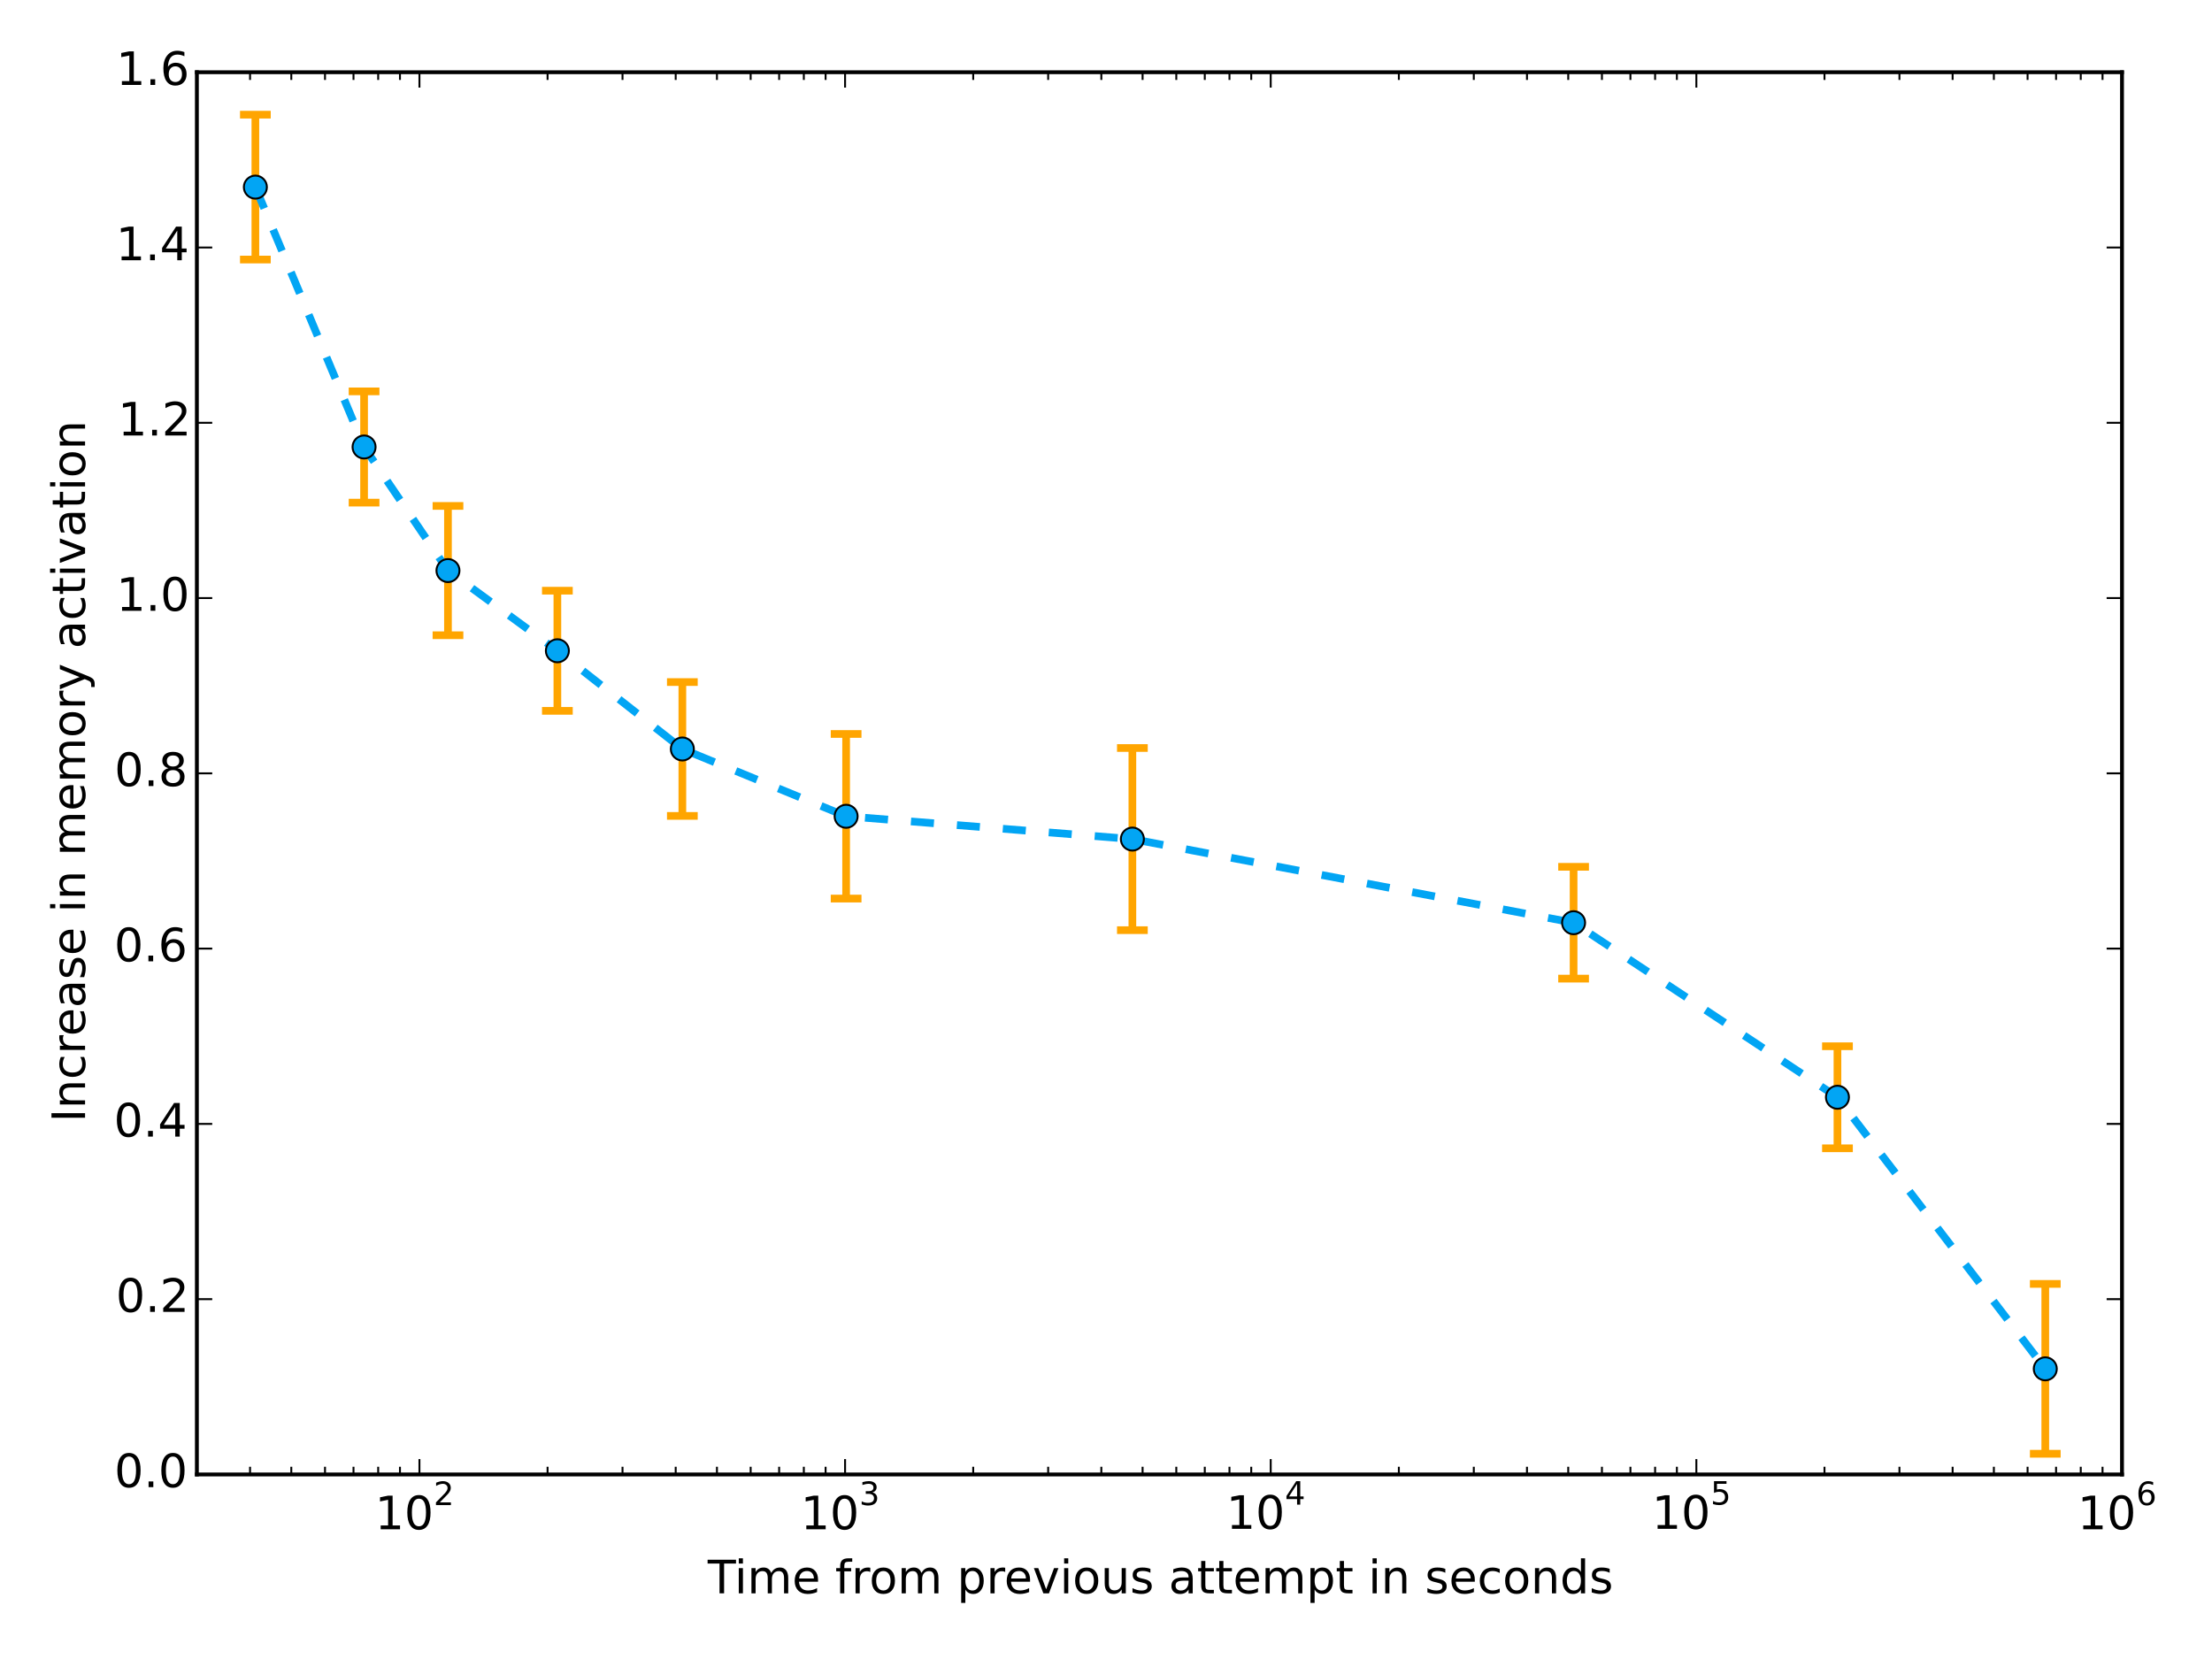 <?xml version="1.0" encoding="utf-8" standalone="no"?>
<!DOCTYPE svg PUBLIC "-//W3C//DTD SVG 1.1//EN"
  "http://www.w3.org/Graphics/SVG/1.1/DTD/svg11.dtd">
<!-- Created with matplotlib (http://matplotlib.org/) -->
<svg height="432pt" version="1.1" viewBox="0 0 576 432" width="576pt" xmlns="http://www.w3.org/2000/svg" xmlns:xlink="http://www.w3.org/1999/xlink">
 <defs>
  <style type="text/css">
*{stroke-linecap:butt;stroke-linejoin:round;}
  </style>
 </defs>
 <g id="figure_1">
  <g id="patch_1">
   <path d="
M0 432
L576 432
L576 0
L0 0
z
" style="fill:#ffffff;"/>
  </g>
  <g id="axes_1">
   <g id="patch_2">
    <path d="
M51.266 383.94
L552.565 383.94
L552.565 18.81
L51.266 18.81
z
" style="fill:#ffffff;"/>
   </g>
   <g id="LineCollection_1">
    <defs>
     <path d="
M66.498 -364.413
L66.498 -402.137" id="C0_0_a06fa53a8c"/>
     <path d="
M94.805 -301.118
L94.805 -330.09" id="C0_1_2086b8ef59"/>
     <path d="
M116.65 -266.584
L116.65 -300.261" id="C0_2_637aea3ed2"/>
     <path d="
M145.141 -246.894
L145.141 -278.182" id="C0_3_0c9e8d686d"/>
     <path d="
M177.684 -219.536
L177.684 -254.395" id="C0_4_a6c2cbab2c"/>
     <path d="
M220.329 -198.013
L220.329 -240.876" id="C0_5_5f3e2c2ea7"/>
     <path d="
M294.869 -189.793
L294.869 -237.221" id="C0_6_08307a03aa"/>
     <path d="
M409.759 -177.169
L409.759 -206.28" id="C0_7_493478915d"/>
     <path d="
M478.47 -132.992
L478.47 -159.563" id="C0_8_782a303b6e"/>
     <path d="
M532.585 -53.444
L532.585 -97.674" id="C0_9_31f1a45f8a"/>
    </defs>
    <g clip-path="url(#pfb2aeffd74)">
     <use style="fill:none;stroke:#ffa500;stroke-width:2.0;" x="0.0" xlink:href="#C0_0_a06fa53a8c" y="432.0"/>
    </g>
    <g clip-path="url(#pfb2aeffd74)">
     <use style="fill:none;stroke:#ffa500;stroke-width:2.0;" x="0.0" xlink:href="#C0_1_2086b8ef59" y="432.0"/>
    </g>
    <g clip-path="url(#pfb2aeffd74)">
     <use style="fill:none;stroke:#ffa500;stroke-width:2.0;" x="0.0" xlink:href="#C0_2_637aea3ed2" y="432.0"/>
    </g>
    <g clip-path="url(#pfb2aeffd74)">
     <use style="fill:none;stroke:#ffa500;stroke-width:2.0;" x="0.0" xlink:href="#C0_3_0c9e8d686d" y="432.0"/>
    </g>
    <g clip-path="url(#pfb2aeffd74)">
     <use style="fill:none;stroke:#ffa500;stroke-width:2.0;" x="0.0" xlink:href="#C0_4_a6c2cbab2c" y="432.0"/>
    </g>
    <g clip-path="url(#pfb2aeffd74)">
     <use style="fill:none;stroke:#ffa500;stroke-width:2.0;" x="0.0" xlink:href="#C0_5_5f3e2c2ea7" y="432.0"/>
    </g>
    <g clip-path="url(#pfb2aeffd74)">
     <use style="fill:none;stroke:#ffa500;stroke-width:2.0;" x="0.0" xlink:href="#C0_6_08307a03aa" y="432.0"/>
    </g>
    <g clip-path="url(#pfb2aeffd74)">
     <use style="fill:none;stroke:#ffa500;stroke-width:2.0;" x="0.0" xlink:href="#C0_7_493478915d" y="432.0"/>
    </g>
    <g clip-path="url(#pfb2aeffd74)">
     <use style="fill:none;stroke:#ffa500;stroke-width:2.0;" x="0.0" xlink:href="#C0_8_782a303b6e" y="432.0"/>
    </g>
    <g clip-path="url(#pfb2aeffd74)">
     <use style="fill:none;stroke:#ffa500;stroke-width:2.0;" x="0.0" xlink:href="#C0_9_31f1a45f8a" y="432.0"/>
    </g>
   </g>
   <g id="line2d_1">
    <defs>
     <path d="
M4 2.44929e-16
L-4 -2.44929e-16" id="m6534984ef4" style="stroke:#ffa500;stroke-width:2;"/>
    </defs>
    <g clip-path="url(#pfb2aeffd74)">
     <use style="fill:#ffa500;stroke:#ffa500;stroke-width:2;" x="66.498" xlink:href="#m6534984ef4" y="67.587"/>
     <use style="fill:#ffa500;stroke:#ffa500;stroke-width:2;" x="94.805" xlink:href="#m6534984ef4" y="130.882"/>
     <use style="fill:#ffa500;stroke:#ffa500;stroke-width:2;" x="116.65" xlink:href="#m6534984ef4" y="165.416"/>
     <use style="fill:#ffa500;stroke:#ffa500;stroke-width:2;" x="145.141" xlink:href="#m6534984ef4" y="185.106"/>
     <use style="fill:#ffa500;stroke:#ffa500;stroke-width:2;" x="177.684" xlink:href="#m6534984ef4" y="212.464"/>
     <use style="fill:#ffa500;stroke:#ffa500;stroke-width:2;" x="220.329" xlink:href="#m6534984ef4" y="233.987"/>
     <use style="fill:#ffa500;stroke:#ffa500;stroke-width:2;" x="294.869" xlink:href="#m6534984ef4" y="242.207"/>
     <use style="fill:#ffa500;stroke:#ffa500;stroke-width:2;" x="409.759" xlink:href="#m6534984ef4" y="254.831"/>
     <use style="fill:#ffa500;stroke:#ffa500;stroke-width:2;" x="478.47" xlink:href="#m6534984ef4" y="299.008"/>
     <use style="fill:#ffa500;stroke:#ffa500;stroke-width:2;" x="532.585" xlink:href="#m6534984ef4" y="378.556"/>
    </g>
   </g>
   <g id="line2d_2">
    <g clip-path="url(#pfb2aeffd74)">
     <use style="fill:#ffa500;stroke:#ffa500;stroke-width:2;" x="66.498" xlink:href="#m6534984ef4" y="29.863"/>
     <use style="fill:#ffa500;stroke:#ffa500;stroke-width:2;" x="94.805" xlink:href="#m6534984ef4" y="101.91"/>
     <use style="fill:#ffa500;stroke:#ffa500;stroke-width:2;" x="116.65" xlink:href="#m6534984ef4" y="131.739"/>
     <use style="fill:#ffa500;stroke:#ffa500;stroke-width:2;" x="145.141" xlink:href="#m6534984ef4" y="153.818"/>
     <use style="fill:#ffa500;stroke:#ffa500;stroke-width:2;" x="177.684" xlink:href="#m6534984ef4" y="177.605"/>
     <use style="fill:#ffa500;stroke:#ffa500;stroke-width:2;" x="220.329" xlink:href="#m6534984ef4" y="191.124"/>
     <use style="fill:#ffa500;stroke:#ffa500;stroke-width:2;" x="294.869" xlink:href="#m6534984ef4" y="194.779"/>
     <use style="fill:#ffa500;stroke:#ffa500;stroke-width:2;" x="409.759" xlink:href="#m6534984ef4" y="225.72"/>
     <use style="fill:#ffa500;stroke:#ffa500;stroke-width:2;" x="478.47" xlink:href="#m6534984ef4" y="272.437"/>
     <use style="fill:#ffa500;stroke:#ffa500;stroke-width:2;" x="532.585" xlink:href="#m6534984ef4" y="334.326"/>
    </g>
   </g>
   <g id="line2d_3">
    <path clip-path="url(#pfb2aeffd74)" d="
M66.498 48.725
L94.805 116.396
L116.65 148.578
L145.141 169.462
L177.684 195.034
L220.329 212.556
L294.869 218.493
L409.759 240.275
L478.47 285.722
L532.585 356.441" style="fill:none;stroke:#02a5f4;stroke-dasharray:6,6;stroke-dashoffset:0.0;stroke-width:2;"/>
    <defs>
     <path d="
M0 3
C0.796 3 1.559 2.684 2.121 2.121
C2.684 1.559 3 0.796 3 0
C3 -0.796 2.684 -1.559 2.121 -2.121
C1.559 -2.684 0.796 -3 0 -3
C-0.796 -3 -1.559 -2.684 -2.121 -2.121
C-2.684 -1.559 -3 -0.796 -3 0
C-3 0.796 -2.684 1.559 -2.121 2.121
C-1.559 2.684 -0.796 3 0 3
z
" id="m003535a6ba" style="stroke:#000000;stroke-width:0.5;"/>
    </defs>
    <g clip-path="url(#pfb2aeffd74)">
     <use style="fill:#02a5f4;stroke:#000000;stroke-width:0.5;" x="66.498" xlink:href="#m003535a6ba" y="48.725"/>
     <use style="fill:#02a5f4;stroke:#000000;stroke-width:0.5;" x="94.805" xlink:href="#m003535a6ba" y="116.396"/>
     <use style="fill:#02a5f4;stroke:#000000;stroke-width:0.5;" x="116.65" xlink:href="#m003535a6ba" y="148.578"/>
     <use style="fill:#02a5f4;stroke:#000000;stroke-width:0.5;" x="145.141" xlink:href="#m003535a6ba" y="169.462"/>
     <use style="fill:#02a5f4;stroke:#000000;stroke-width:0.5;" x="177.684" xlink:href="#m003535a6ba" y="195.034"/>
     <use style="fill:#02a5f4;stroke:#000000;stroke-width:0.5;" x="220.329" xlink:href="#m003535a6ba" y="212.556"/>
     <use style="fill:#02a5f4;stroke:#000000;stroke-width:0.5;" x="294.869" xlink:href="#m003535a6ba" y="218.493"/>
     <use style="fill:#02a5f4;stroke:#000000;stroke-width:0.5;" x="409.759" xlink:href="#m003535a6ba" y="240.275"/>
     <use style="fill:#02a5f4;stroke:#000000;stroke-width:0.5;" x="478.47" xlink:href="#m003535a6ba" y="285.722"/>
     <use style="fill:#02a5f4;stroke:#000000;stroke-width:0.5;" x="532.585" xlink:href="#m003535a6ba" y="356.441"/>
    </g>
   </g>
   <g id="patch_3">
    <path d="
M51.266 18.81
L552.565 18.81" style="fill:none;stroke:#000000;stroke-linecap:square;stroke-linejoin:miter;"/>
   </g>
   <g id="patch_4">
    <path d="
M552.565 383.94
L552.565 18.81" style="fill:none;stroke:#000000;stroke-linecap:square;stroke-linejoin:miter;"/>
   </g>
   <g id="patch_5">
    <path d="
M51.266 383.94
L552.565 383.94" style="fill:none;stroke:#000000;stroke-linecap:square;stroke-linejoin:miter;"/>
   </g>
   <g id="patch_6">
    <path d="
M51.266 383.94
L51.266 18.81" style="fill:none;stroke:#000000;stroke-linecap:square;stroke-linejoin:miter;"/>
   </g>
   <g id="matplotlib.axis_1">
    <g id="xtick_1">
     <g id="line2d_4">
      <defs>
       <path d="
M0 0
L0 -4" id="m93b0483c22" style="stroke:#000000;stroke-width:0.5;"/>
      </defs>
      <g>
       <use style="stroke:#000000;stroke-width:0.5;" x="109.22" xlink:href="#m93b0483c22" y="383.94"/>
      </g>
     </g>
     <g id="line2d_5">
      <defs>
       <path d="
M0 0
L0 4" id="m741efc42ff" style="stroke:#000000;stroke-width:0.5;"/>
      </defs>
      <g>
       <use style="stroke:#000000;stroke-width:0.5;" x="109.22" xlink:href="#m741efc42ff" y="18.81"/>
      </g>
     </g>
     <g id="text_1">
      <!-- $\mathdefault{10^{2}}$ -->
      <defs>
       <path d="
M19.188 8.297
L53.609 8.297
L53.609 0
L7.328 0
L7.328 8.297
Q12.938 14.109 22.625 23.891
Q32.328 33.688 34.812 36.531
Q39.547 41.844 41.422 45.531
Q43.312 49.219 43.312 52.781
Q43.312 58.594 39.234 62.25
Q35.156 65.922 28.609 65.922
Q23.969 65.922 18.812 64.312
Q13.672 62.703 7.812 59.422
L7.812 69.391
Q13.766 71.781 18.938 73
Q24.125 74.219 28.422 74.219
Q39.75 74.219 46.484 68.547
Q53.219 62.891 53.219 53.422
Q53.219 48.922 51.531 44.891
Q49.859 40.875 45.406 35.406
Q44.188 33.984 37.641 27.219
Q31.109 20.453 19.188 8.297" id="BitstreamVeraSans-Roman-32"/>
       <path d="
M31.781 66.406
Q24.172 66.406 20.328 58.906
Q16.5 51.422 16.5 36.375
Q16.5 21.391 20.328 13.891
Q24.172 6.391 31.781 6.391
Q39.453 6.391 43.281 13.891
Q47.125 21.391 47.125 36.375
Q47.125 51.422 43.281 58.906
Q39.453 66.406 31.781 66.406
M31.781 74.219
Q44.047 74.219 50.516 64.516
Q56.984 54.828 56.984 36.375
Q56.984 17.969 50.516 8.266
Q44.047 -1.422 31.781 -1.422
Q19.531 -1.422 13.062 8.266
Q6.594 17.969 6.594 36.375
Q6.594 54.828 13.062 64.516
Q19.531 74.219 31.781 74.219" id="BitstreamVeraSans-Roman-30"/>
       <path d="
M12.406 8.297
L28.516 8.297
L28.516 63.922
L10.984 60.406
L10.984 69.391
L28.422 72.906
L38.281 72.906
L38.281 8.297
L54.391 8.297
L54.391 0
L12.406 0
z
" id="BitstreamVeraSans-Roman-31"/>
      </defs>
      <g transform="translate(97.64 398.284)scale(0.12 -0.12)">
       <use transform="translate(0.0 0.547)" xlink:href="#BitstreamVeraSans-Roman-31"/>
       <use transform="translate(63.623 0.547)" xlink:href="#BitstreamVeraSans-Roman-30"/>
       <use transform="translate(127.246 53.047)scale(0.7)" xlink:href="#BitstreamVeraSans-Roman-32"/>
      </g>
     </g>
    </g>
    <g id="xtick_2">
     <g id="line2d_6">
      <g>
       <use style="stroke:#000000;stroke-width:0.5;" x="220.056" xlink:href="#m93b0483c22" y="383.94"/>
      </g>
     </g>
     <g id="line2d_7">
      <g>
       <use style="stroke:#000000;stroke-width:0.5;" x="220.056" xlink:href="#m741efc42ff" y="18.81"/>
      </g>
     </g>
     <g id="text_2">
      <!-- $\mathdefault{10^{3}}$ -->
      <defs>
       <path d="
M40.578 39.312
Q47.656 37.797 51.625 33
Q55.609 28.219 55.609 21.188
Q55.609 10.406 48.188 4.484
Q40.766 -1.422 27.094 -1.422
Q22.516 -1.422 17.656 -0.516
Q12.797 0.391 7.625 2.203
L7.625 11.719
Q11.719 9.328 16.594 8.109
Q21.484 6.891 26.812 6.891
Q36.078 6.891 40.938 10.547
Q45.797 14.203 45.797 21.188
Q45.797 27.641 41.281 31.266
Q36.766 34.906 28.719 34.906
L20.219 34.906
L20.219 43.016
L29.109 43.016
Q36.375 43.016 40.234 45.922
Q44.094 48.828 44.094 54.297
Q44.094 59.906 40.109 62.906
Q36.141 65.922 28.719 65.922
Q24.656 65.922 20.016 65.031
Q15.375 64.156 9.812 62.312
L9.812 71.094
Q15.438 72.656 20.344 73.438
Q25.25 74.219 29.594 74.219
Q40.828 74.219 47.359 69.109
Q53.906 64.016 53.906 55.328
Q53.906 49.266 50.438 45.094
Q46.969 40.922 40.578 39.312" id="BitstreamVeraSans-Roman-33"/>
      </defs>
      <g transform="translate(208.476 398.284)scale(0.12 -0.12)">
       <use transform="translate(0.0 0.547)" xlink:href="#BitstreamVeraSans-Roman-31"/>
       <use transform="translate(63.623 0.547)" xlink:href="#BitstreamVeraSans-Roman-30"/>
       <use transform="translate(127.246 53.047)scale(0.7)" xlink:href="#BitstreamVeraSans-Roman-33"/>
      </g>
     </g>
    </g>
    <g id="xtick_3">
     <g id="line2d_8">
      <g>
       <use style="stroke:#000000;stroke-width:0.5;" x="330.892" xlink:href="#m93b0483c22" y="383.94"/>
      </g>
     </g>
     <g id="line2d_9">
      <g>
       <use style="stroke:#000000;stroke-width:0.5;" x="330.892" xlink:href="#m741efc42ff" y="18.81"/>
      </g>
     </g>
     <g id="text_3">
      <!-- $\mathdefault{10^{4}}$ -->
      <defs>
       <path d="
M37.797 64.312
L12.891 25.391
L37.797 25.391
z

M35.203 72.906
L47.609 72.906
L47.609 25.391
L58.016 25.391
L58.016 17.188
L47.609 17.188
L47.609 0
L37.797 0
L37.797 17.188
L4.891 17.188
L4.891 26.703
z
" id="BitstreamVeraSans-Roman-34"/>
      </defs>
      <g transform="translate(319.312 398.164)scale(0.12 -0.12)">
       <use transform="translate(0.0 0.466)" xlink:href="#BitstreamVeraSans-Roman-31"/>
       <use transform="translate(63.623 0.466)" xlink:href="#BitstreamVeraSans-Roman-30"/>
       <use transform="translate(127.246 52.966)scale(0.7)" xlink:href="#BitstreamVeraSans-Roman-34"/>
      </g>
     </g>
    </g>
    <g id="xtick_4">
     <g id="line2d_10">
      <g>
       <use style="stroke:#000000;stroke-width:0.5;" x="441.729" xlink:href="#m93b0483c22" y="383.94"/>
      </g>
     </g>
     <g id="line2d_11">
      <g>
       <use style="stroke:#000000;stroke-width:0.5;" x="441.729" xlink:href="#m741efc42ff" y="18.81"/>
      </g>
     </g>
     <g id="text_4">
      <!-- $\mathdefault{10^{5}}$ -->
      <defs>
       <path d="
M10.797 72.906
L49.516 72.906
L49.516 64.594
L19.828 64.594
L19.828 46.734
Q21.969 47.469 24.109 47.828
Q26.266 48.188 28.422 48.188
Q40.625 48.188 47.75 41.5
Q54.891 34.812 54.891 23.391
Q54.891 11.625 47.562 5.094
Q40.234 -1.422 26.906 -1.422
Q22.312 -1.422 17.547 -0.641
Q12.797 0.141 7.719 1.703
L7.719 11.625
Q12.109 9.234 16.797 8.062
Q21.484 6.891 26.703 6.891
Q35.156 6.891 40.078 11.328
Q45.016 15.766 45.016 23.391
Q45.016 31 40.078 35.438
Q35.156 39.891 26.703 39.891
Q22.75 39.891 18.812 39.016
Q14.891 38.141 10.797 36.281
z
" id="BitstreamVeraSans-Roman-35"/>
      </defs>
      <g transform="translate(430.149 398.164)scale(0.12 -0.12)">
       <use transform="translate(0.0 0.466)" xlink:href="#BitstreamVeraSans-Roman-31"/>
       <use transform="translate(63.623 0.466)" xlink:href="#BitstreamVeraSans-Roman-30"/>
       <use transform="translate(127.246 52.966)scale(0.7)" xlink:href="#BitstreamVeraSans-Roman-35"/>
      </g>
     </g>
    </g>
    <g id="xtick_5">
     <g id="line2d_12">
      <g>
       <use style="stroke:#000000;stroke-width:0.5;" x="552.565" xlink:href="#m93b0483c22" y="383.94"/>
      </g>
     </g>
     <g id="line2d_13">
      <g>
       <use style="stroke:#000000;stroke-width:0.5;" x="552.565" xlink:href="#m741efc42ff" y="18.81"/>
      </g>
     </g>
     <g id="text_5">
      <!-- $\mathdefault{10^{6}}$ -->
      <defs>
       <path d="
M33.016 40.375
Q26.375 40.375 22.484 35.828
Q18.609 31.297 18.609 23.391
Q18.609 15.531 22.484 10.953
Q26.375 6.391 33.016 6.391
Q39.656 6.391 43.531 10.953
Q47.406 15.531 47.406 23.391
Q47.406 31.297 43.531 35.828
Q39.656 40.375 33.016 40.375
M52.594 71.297
L52.594 62.312
Q48.875 64.062 45.094 64.984
Q41.312 65.922 37.594 65.922
Q27.828 65.922 22.672 59.328
Q17.531 52.734 16.797 39.406
Q19.672 43.656 24.016 45.922
Q28.375 48.188 33.594 48.188
Q44.578 48.188 50.953 41.516
Q57.328 34.859 57.328 23.391
Q57.328 12.156 50.688 5.359
Q44.047 -1.422 33.016 -1.422
Q20.359 -1.422 13.672 8.266
Q6.984 17.969 6.984 36.375
Q6.984 53.656 15.188 63.938
Q23.391 74.219 37.203 74.219
Q40.922 74.219 44.703 73.484
Q48.484 72.75 52.594 71.297" id="BitstreamVeraSans-Roman-36"/>
      </defs>
      <g transform="translate(540.985 398.284)scale(0.12 -0.12)">
       <use transform="translate(0.0 0.547)" xlink:href="#BitstreamVeraSans-Roman-31"/>
       <use transform="translate(63.623 0.547)" xlink:href="#BitstreamVeraSans-Roman-30"/>
       <use transform="translate(127.246 53.047)scale(0.7)" xlink:href="#BitstreamVeraSans-Roman-36"/>
      </g>
     </g>
    </g>
    <g id="xtick_6">
     <g id="line2d_14">
      <defs>
       <path d="
M0 0
L0 -2" id="m177f7580d0" style="stroke:#000000;stroke-width:0.5;"/>
      </defs>
      <g>
       <use style="stroke:#000000;stroke-width:0.5;" x="51.266" xlink:href="#m177f7580d0" y="383.94"/>
      </g>
     </g>
     <g id="line2d_15">
      <defs>
       <path d="
M0 0
L0 2" id="m5284c7e2a0" style="stroke:#000000;stroke-width:0.5;"/>
      </defs>
      <g>
       <use style="stroke:#000000;stroke-width:0.5;" x="51.266" xlink:href="#m5284c7e2a0" y="18.81"/>
      </g>
     </g>
    </g>
    <g id="xtick_7">
     <g id="line2d_16">
      <g>
       <use style="stroke:#000000;stroke-width:0.5;" x="65.114" xlink:href="#m177f7580d0" y="383.94"/>
      </g>
     </g>
     <g id="line2d_17">
      <g>
       <use style="stroke:#000000;stroke-width:0.5;" x="65.114" xlink:href="#m5284c7e2a0" y="18.81"/>
      </g>
     </g>
    </g>
    <g id="xtick_8">
     <g id="line2d_18">
      <g>
       <use style="stroke:#000000;stroke-width:0.5;" x="75.855" xlink:href="#m177f7580d0" y="383.94"/>
      </g>
     </g>
     <g id="line2d_19">
      <g>
       <use style="stroke:#000000;stroke-width:0.5;" x="75.855" xlink:href="#m5284c7e2a0" y="18.81"/>
      </g>
     </g>
    </g>
    <g id="xtick_9">
     <g id="line2d_20">
      <g>
       <use style="stroke:#000000;stroke-width:0.5;" x="84.631" xlink:href="#m177f7580d0" y="383.94"/>
      </g>
     </g>
     <g id="line2d_21">
      <g>
       <use style="stroke:#000000;stroke-width:0.5;" x="84.631" xlink:href="#m5284c7e2a0" y="18.81"/>
      </g>
     </g>
    </g>
    <g id="xtick_10">
     <g id="line2d_22">
      <g>
       <use style="stroke:#000000;stroke-width:0.5;" x="92.051" xlink:href="#m177f7580d0" y="383.94"/>
      </g>
     </g>
     <g id="line2d_23">
      <g>
       <use style="stroke:#000000;stroke-width:0.5;" x="92.051" xlink:href="#m5284c7e2a0" y="18.81"/>
      </g>
     </g>
    </g>
    <g id="xtick_11">
     <g id="line2d_24">
      <g>
       <use style="stroke:#000000;stroke-width:0.5;" x="98.479" xlink:href="#m177f7580d0" y="383.94"/>
      </g>
     </g>
     <g id="line2d_25">
      <g>
       <use style="stroke:#000000;stroke-width:0.5;" x="98.479" xlink:href="#m5284c7e2a0" y="18.81"/>
      </g>
     </g>
    </g>
    <g id="xtick_12">
     <g id="line2d_26">
      <g>
       <use style="stroke:#000000;stroke-width:0.5;" x="104.149" xlink:href="#m177f7580d0" y="383.94"/>
      </g>
     </g>
     <g id="line2d_27">
      <g>
       <use style="stroke:#000000;stroke-width:0.5;" x="104.149" xlink:href="#m5284c7e2a0" y="18.81"/>
      </g>
     </g>
    </g>
    <g id="xtick_13">
     <g id="line2d_28">
      <g>
       <use style="stroke:#000000;stroke-width:0.5;" x="142.585" xlink:href="#m177f7580d0" y="383.94"/>
      </g>
     </g>
     <g id="line2d_29">
      <g>
       <use style="stroke:#000000;stroke-width:0.5;" x="142.585" xlink:href="#m5284c7e2a0" y="18.81"/>
      </g>
     </g>
    </g>
    <g id="xtick_14">
     <g id="line2d_30">
      <g>
       <use style="stroke:#000000;stroke-width:0.5;" x="162.102" xlink:href="#m177f7580d0" y="383.94"/>
      </g>
     </g>
     <g id="line2d_31">
      <g>
       <use style="stroke:#000000;stroke-width:0.5;" x="162.102" xlink:href="#m5284c7e2a0" y="18.81"/>
      </g>
     </g>
    </g>
    <g id="xtick_15">
     <g id="line2d_32">
      <g>
       <use style="stroke:#000000;stroke-width:0.5;" x="175.95" xlink:href="#m177f7580d0" y="383.94"/>
      </g>
     </g>
     <g id="line2d_33">
      <g>
       <use style="stroke:#000000;stroke-width:0.5;" x="175.95" xlink:href="#m5284c7e2a0" y="18.81"/>
      </g>
     </g>
    </g>
    <g id="xtick_16">
     <g id="line2d_34">
      <g>
       <use style="stroke:#000000;stroke-width:0.5;" x="186.691" xlink:href="#m177f7580d0" y="383.94"/>
      </g>
     </g>
     <g id="line2d_35">
      <g>
       <use style="stroke:#000000;stroke-width:0.5;" x="186.691" xlink:href="#m5284c7e2a0" y="18.81"/>
      </g>
     </g>
    </g>
    <g id="xtick_17">
     <g id="line2d_36">
      <g>
       <use style="stroke:#000000;stroke-width:0.5;" x="195.467" xlink:href="#m177f7580d0" y="383.94"/>
      </g>
     </g>
     <g id="line2d_37">
      <g>
       <use style="stroke:#000000;stroke-width:0.5;" x="195.467" xlink:href="#m5284c7e2a0" y="18.81"/>
      </g>
     </g>
    </g>
    <g id="xtick_18">
     <g id="line2d_38">
      <g>
       <use style="stroke:#000000;stroke-width:0.5;" x="202.888" xlink:href="#m177f7580d0" y="383.94"/>
      </g>
     </g>
     <g id="line2d_39">
      <g>
       <use style="stroke:#000000;stroke-width:0.5;" x="202.888" xlink:href="#m5284c7e2a0" y="18.81"/>
      </g>
     </g>
    </g>
    <g id="xtick_19">
     <g id="line2d_40">
      <g>
       <use style="stroke:#000000;stroke-width:0.5;" x="209.315" xlink:href="#m177f7580d0" y="383.94"/>
      </g>
     </g>
     <g id="line2d_41">
      <g>
       <use style="stroke:#000000;stroke-width:0.5;" x="209.315" xlink:href="#m5284c7e2a0" y="18.81"/>
      </g>
     </g>
    </g>
    <g id="xtick_20">
     <g id="line2d_42">
      <g>
       <use style="stroke:#000000;stroke-width:0.5;" x="214.985" xlink:href="#m177f7580d0" y="383.94"/>
      </g>
     </g>
     <g id="line2d_43">
      <g>
       <use style="stroke:#000000;stroke-width:0.5;" x="214.985" xlink:href="#m5284c7e2a0" y="18.81"/>
      </g>
     </g>
    </g>
    <g id="xtick_21">
     <g id="line2d_44">
      <g>
       <use style="stroke:#000000;stroke-width:0.5;" x="253.421" xlink:href="#m177f7580d0" y="383.94"/>
      </g>
     </g>
     <g id="line2d_45">
      <g>
       <use style="stroke:#000000;stroke-width:0.5;" x="253.421" xlink:href="#m5284c7e2a0" y="18.81"/>
      </g>
     </g>
    </g>
    <g id="xtick_22">
     <g id="line2d_46">
      <g>
       <use style="stroke:#000000;stroke-width:0.5;" x="272.939" xlink:href="#m177f7580d0" y="383.94"/>
      </g>
     </g>
     <g id="line2d_47">
      <g>
       <use style="stroke:#000000;stroke-width:0.5;" x="272.939" xlink:href="#m5284c7e2a0" y="18.81"/>
      </g>
     </g>
    </g>
    <g id="xtick_23">
     <g id="line2d_48">
      <g>
       <use style="stroke:#000000;stroke-width:0.5;" x="286.786" xlink:href="#m177f7580d0" y="383.94"/>
      </g>
     </g>
     <g id="line2d_49">
      <g>
       <use style="stroke:#000000;stroke-width:0.5;" x="286.786" xlink:href="#m5284c7e2a0" y="18.81"/>
      </g>
     </g>
    </g>
    <g id="xtick_24">
     <g id="line2d_50">
      <g>
       <use style="stroke:#000000;stroke-width:0.5;" x="297.527" xlink:href="#m177f7580d0" y="383.94"/>
      </g>
     </g>
     <g id="line2d_51">
      <g>
       <use style="stroke:#000000;stroke-width:0.5;" x="297.527" xlink:href="#m5284c7e2a0" y="18.81"/>
      </g>
     </g>
    </g>
    <g id="xtick_25">
     <g id="line2d_52">
      <g>
       <use style="stroke:#000000;stroke-width:0.5;" x="306.304" xlink:href="#m177f7580d0" y="383.94"/>
      </g>
     </g>
     <g id="line2d_53">
      <g>
       <use style="stroke:#000000;stroke-width:0.5;" x="306.304" xlink:href="#m5284c7e2a0" y="18.81"/>
      </g>
     </g>
    </g>
    <g id="xtick_26">
     <g id="line2d_54">
      <g>
       <use style="stroke:#000000;stroke-width:0.5;" x="313.724" xlink:href="#m177f7580d0" y="383.94"/>
      </g>
     </g>
     <g id="line2d_55">
      <g>
       <use style="stroke:#000000;stroke-width:0.5;" x="313.724" xlink:href="#m5284c7e2a0" y="18.81"/>
      </g>
     </g>
    </g>
    <g id="xtick_27">
     <g id="line2d_56">
      <g>
       <use style="stroke:#000000;stroke-width:0.5;" x="320.151" xlink:href="#m177f7580d0" y="383.94"/>
      </g>
     </g>
     <g id="line2d_57">
      <g>
       <use style="stroke:#000000;stroke-width:0.5;" x="320.151" xlink:href="#m5284c7e2a0" y="18.81"/>
      </g>
     </g>
    </g>
    <g id="xtick_28">
     <g id="line2d_58">
      <g>
       <use style="stroke:#000000;stroke-width:0.5;" x="325.821" xlink:href="#m177f7580d0" y="383.94"/>
      </g>
     </g>
     <g id="line2d_59">
      <g>
       <use style="stroke:#000000;stroke-width:0.5;" x="325.821" xlink:href="#m5284c7e2a0" y="18.81"/>
      </g>
     </g>
    </g>
    <g id="xtick_29">
     <g id="line2d_60">
      <g>
       <use style="stroke:#000000;stroke-width:0.5;" x="364.257" xlink:href="#m177f7580d0" y="383.94"/>
      </g>
     </g>
     <g id="line2d_61">
      <g>
       <use style="stroke:#000000;stroke-width:0.5;" x="364.257" xlink:href="#m5284c7e2a0" y="18.81"/>
      </g>
     </g>
    </g>
    <g id="xtick_30">
     <g id="line2d_62">
      <g>
       <use style="stroke:#000000;stroke-width:0.5;" x="383.775" xlink:href="#m177f7580d0" y="383.94"/>
      </g>
     </g>
     <g id="line2d_63">
      <g>
       <use style="stroke:#000000;stroke-width:0.5;" x="383.775" xlink:href="#m5284c7e2a0" y="18.81"/>
      </g>
     </g>
    </g>
    <g id="xtick_31">
     <g id="line2d_64">
      <g>
       <use style="stroke:#000000;stroke-width:0.5;" x="397.622" xlink:href="#m177f7580d0" y="383.94"/>
      </g>
     </g>
     <g id="line2d_65">
      <g>
       <use style="stroke:#000000;stroke-width:0.5;" x="397.622" xlink:href="#m5284c7e2a0" y="18.81"/>
      </g>
     </g>
    </g>
    <g id="xtick_32">
     <g id="line2d_66">
      <g>
       <use style="stroke:#000000;stroke-width:0.5;" x="408.364" xlink:href="#m177f7580d0" y="383.94"/>
      </g>
     </g>
     <g id="line2d_67">
      <g>
       <use style="stroke:#000000;stroke-width:0.5;" x="408.364" xlink:href="#m5284c7e2a0" y="18.81"/>
      </g>
     </g>
    </g>
    <g id="xtick_33">
     <g id="line2d_68">
      <g>
       <use style="stroke:#000000;stroke-width:0.5;" x="417.14" xlink:href="#m177f7580d0" y="383.94"/>
      </g>
     </g>
     <g id="line2d_69">
      <g>
       <use style="stroke:#000000;stroke-width:0.5;" x="417.14" xlink:href="#m5284c7e2a0" y="18.81"/>
      </g>
     </g>
    </g>
    <g id="xtick_34">
     <g id="line2d_70">
      <g>
       <use style="stroke:#000000;stroke-width:0.5;" x="424.56" xlink:href="#m177f7580d0" y="383.94"/>
      </g>
     </g>
     <g id="line2d_71">
      <g>
       <use style="stroke:#000000;stroke-width:0.5;" x="424.56" xlink:href="#m5284c7e2a0" y="18.81"/>
      </g>
     </g>
    </g>
    <g id="xtick_35">
     <g id="line2d_72">
      <g>
       <use style="stroke:#000000;stroke-width:0.5;" x="430.987" xlink:href="#m177f7580d0" y="383.94"/>
      </g>
     </g>
     <g id="line2d_73">
      <g>
       <use style="stroke:#000000;stroke-width:0.5;" x="430.987" xlink:href="#m5284c7e2a0" y="18.81"/>
      </g>
     </g>
    </g>
    <g id="xtick_36">
     <g id="line2d_74">
      <g>
       <use style="stroke:#000000;stroke-width:0.5;" x="436.657" xlink:href="#m177f7580d0" y="383.94"/>
      </g>
     </g>
     <g id="line2d_75">
      <g>
       <use style="stroke:#000000;stroke-width:0.5;" x="436.657" xlink:href="#m5284c7e2a0" y="18.81"/>
      </g>
     </g>
    </g>
    <g id="xtick_37">
     <g id="line2d_76">
      <g>
       <use style="stroke:#000000;stroke-width:0.5;" x="475.094" xlink:href="#m177f7580d0" y="383.94"/>
      </g>
     </g>
     <g id="line2d_77">
      <g>
       <use style="stroke:#000000;stroke-width:0.5;" x="475.094" xlink:href="#m5284c7e2a0" y="18.81"/>
      </g>
     </g>
    </g>
    <g id="xtick_38">
     <g id="line2d_78">
      <g>
       <use style="stroke:#000000;stroke-width:0.5;" x="494.611" xlink:href="#m177f7580d0" y="383.94"/>
      </g>
     </g>
     <g id="line2d_79">
      <g>
       <use style="stroke:#000000;stroke-width:0.5;" x="494.611" xlink:href="#m5284c7e2a0" y="18.81"/>
      </g>
     </g>
    </g>
    <g id="xtick_39">
     <g id="line2d_80">
      <g>
       <use style="stroke:#000000;stroke-width:0.5;" x="508.459" xlink:href="#m177f7580d0" y="383.94"/>
      </g>
     </g>
     <g id="line2d_81">
      <g>
       <use style="stroke:#000000;stroke-width:0.5;" x="508.459" xlink:href="#m5284c7e2a0" y="18.81"/>
      </g>
     </g>
    </g>
    <g id="xtick_40">
     <g id="line2d_82">
      <g>
       <use style="stroke:#000000;stroke-width:0.5;" x="519.2" xlink:href="#m177f7580d0" y="383.94"/>
      </g>
     </g>
     <g id="line2d_83">
      <g>
       <use style="stroke:#000000;stroke-width:0.5;" x="519.2" xlink:href="#m5284c7e2a0" y="18.81"/>
      </g>
     </g>
    </g>
    <g id="xtick_41">
     <g id="line2d_84">
      <g>
       <use style="stroke:#000000;stroke-width:0.5;" x="527.976" xlink:href="#m177f7580d0" y="383.94"/>
      </g>
     </g>
     <g id="line2d_85">
      <g>
       <use style="stroke:#000000;stroke-width:0.5;" x="527.976" xlink:href="#m5284c7e2a0" y="18.81"/>
      </g>
     </g>
    </g>
    <g id="xtick_42">
     <g id="line2d_86">
      <g>
       <use style="stroke:#000000;stroke-width:0.5;" x="535.396" xlink:href="#m177f7580d0" y="383.94"/>
      </g>
     </g>
     <g id="line2d_87">
      <g>
       <use style="stroke:#000000;stroke-width:0.5;" x="535.396" xlink:href="#m5284c7e2a0" y="18.81"/>
      </g>
     </g>
    </g>
    <g id="xtick_43">
     <g id="line2d_88">
      <g>
       <use style="stroke:#000000;stroke-width:0.5;" x="541.824" xlink:href="#m177f7580d0" y="383.94"/>
      </g>
     </g>
     <g id="line2d_89">
      <g>
       <use style="stroke:#000000;stroke-width:0.5;" x="541.824" xlink:href="#m5284c7e2a0" y="18.81"/>
      </g>
     </g>
    </g>
    <g id="xtick_44">
     <g id="line2d_90">
      <g>
       <use style="stroke:#000000;stroke-width:0.5;" x="547.493" xlink:href="#m177f7580d0" y="383.94"/>
      </g>
     </g>
     <g id="line2d_91">
      <g>
       <use style="stroke:#000000;stroke-width:0.5;" x="547.493" xlink:href="#m5284c7e2a0" y="18.81"/>
      </g>
     </g>
    </g>
    <g id="text_6">
     <!-- Time from previous attempt in seconds -->
     <defs>
      <path id="BitstreamVeraSans-Roman-20"/>
      <path d="
M8.5 21.578
L8.5 54.688
L17.484 54.688
L17.484 21.922
Q17.484 14.156 20.5 10.266
Q23.531 6.391 29.594 6.391
Q36.859 6.391 41.078 11.031
Q45.312 15.672 45.312 23.688
L45.312 54.688
L54.297 54.688
L54.297 0
L45.312 0
L45.312 8.406
Q42.047 3.422 37.719 1
Q33.406 -1.422 27.688 -1.422
Q18.266 -1.422 13.375 4.438
Q8.5 10.297 8.5 21.578" id="BitstreamVeraSans-Roman-75"/>
      <path d="
M54.891 33.016
L54.891 0
L45.906 0
L45.906 32.719
Q45.906 40.484 42.875 44.328
Q39.844 48.188 33.797 48.188
Q26.516 48.188 22.312 43.547
Q18.109 38.922 18.109 30.906
L18.109 0
L9.078 0
L9.078 54.688
L18.109 54.688
L18.109 46.188
Q21.344 51.125 25.703 53.562
Q30.078 56 35.797 56
Q45.219 56 50.047 50.172
Q54.891 44.344 54.891 33.016" id="BitstreamVeraSans-Roman-6e"/>
      <path d="
M52 44.188
Q55.375 50.25 60.062 53.125
Q64.75 56 71.094 56
Q79.641 56 84.281 50.016
Q88.922 44.047 88.922 33.016
L88.922 0
L79.891 0
L79.891 32.719
Q79.891 40.578 77.094 44.375
Q74.312 48.188 68.609 48.188
Q61.625 48.188 57.562 43.547
Q53.516 38.922 53.516 30.906
L53.516 0
L44.484 0
L44.484 32.719
Q44.484 40.625 41.703 44.406
Q38.922 48.188 33.109 48.188
Q26.219 48.188 22.156 43.531
Q18.109 38.875 18.109 30.906
L18.109 0
L9.078 0
L9.078 54.688
L18.109 54.688
L18.109 46.188
Q21.188 51.219 25.484 53.609
Q29.781 56 35.688 56
Q41.656 56 45.828 52.969
Q50 49.953 52 44.188" id="BitstreamVeraSans-Roman-6d"/>
      <path d="
M30.609 48.391
Q23.391 48.391 19.188 42.75
Q14.984 37.109 14.984 27.297
Q14.984 17.484 19.156 11.844
Q23.344 6.203 30.609 6.203
Q37.797 6.203 41.984 11.859
Q46.188 17.531 46.188 27.297
Q46.188 37.016 41.984 42.703
Q37.797 48.391 30.609 48.391
M30.609 56
Q42.328 56 49.016 48.375
Q55.719 40.766 55.719 27.297
Q55.719 13.875 49.016 6.219
Q42.328 -1.422 30.609 -1.422
Q18.844 -1.422 12.172 6.219
Q5.516 13.875 5.516 27.297
Q5.516 40.766 12.172 48.375
Q18.844 56 30.609 56" id="BitstreamVeraSans-Roman-6f"/>
      <path d="
M18.312 70.219
L18.312 54.688
L36.812 54.688
L36.812 47.703
L18.312 47.703
L18.312 18.016
Q18.312 11.328 20.141 9.422
Q21.969 7.516 27.594 7.516
L36.812 7.516
L36.812 0
L27.594 0
Q17.188 0 13.234 3.875
Q9.281 7.766 9.281 18.016
L9.281 47.703
L2.688 47.703
L2.688 54.688
L9.281 54.688
L9.281 70.219
z
" id="BitstreamVeraSans-Roman-74"/>
      <path d="
M2.984 54.688
L12.5 54.688
L29.594 8.797
L46.688 54.688
L56.203 54.688
L35.688 0
L23.484 0
z
" id="BitstreamVeraSans-Roman-76"/>
      <path d="
M9.422 54.688
L18.406 54.688
L18.406 0
L9.422 0
z

M9.422 75.984
L18.406 75.984
L18.406 64.594
L9.422 64.594
z
" id="BitstreamVeraSans-Roman-69"/>
      <path d="
M48.781 52.594
L48.781 44.188
Q44.969 46.297 41.141 47.344
Q37.312 48.391 33.406 48.391
Q24.656 48.391 19.812 42.844
Q14.984 37.312 14.984 27.297
Q14.984 17.281 19.812 11.734
Q24.656 6.203 33.406 6.203
Q37.312 6.203 41.141 7.25
Q44.969 8.297 48.781 10.406
L48.781 2.094
Q45.016 0.344 40.984 -0.531
Q36.969 -1.422 32.422 -1.422
Q20.062 -1.422 12.781 6.344
Q5.516 14.109 5.516 27.297
Q5.516 40.672 12.859 48.328
Q20.219 56 33.016 56
Q37.156 56 41.109 55.141
Q45.062 54.297 48.781 52.594" id="BitstreamVeraSans-Roman-63"/>
      <path d="
M45.406 46.391
L45.406 75.984
L54.391 75.984
L54.391 0
L45.406 0
L45.406 8.203
Q42.578 3.328 38.25 0.953
Q33.938 -1.422 27.875 -1.422
Q17.969 -1.422 11.734 6.484
Q5.516 14.406 5.516 27.297
Q5.516 40.188 11.734 48.094
Q17.969 56 27.875 56
Q33.938 56 38.25 53.625
Q42.578 51.266 45.406 46.391
M14.797 27.297
Q14.797 17.391 18.875 11.75
Q22.953 6.109 30.078 6.109
Q37.203 6.109 41.297 11.75
Q45.406 17.391 45.406 27.297
Q45.406 37.203 41.297 42.844
Q37.203 48.484 30.078 48.484
Q22.953 48.484 18.875 42.844
Q14.797 37.203 14.797 27.297" id="BitstreamVeraSans-Roman-64"/>
      <path d="
M56.203 29.594
L56.203 25.203
L14.891 25.203
Q15.484 15.922 20.484 11.062
Q25.484 6.203 34.422 6.203
Q39.594 6.203 44.453 7.469
Q49.312 8.734 54.109 11.281
L54.109 2.781
Q49.266 0.734 44.188 -0.344
Q39.109 -1.422 33.891 -1.422
Q20.797 -1.422 13.156 6.188
Q5.516 13.812 5.516 26.812
Q5.516 40.234 12.766 48.109
Q20.016 56 32.328 56
Q43.359 56 49.781 48.891
Q56.203 41.797 56.203 29.594
M47.219 32.234
Q47.125 39.594 43.094 43.984
Q39.062 48.391 32.422 48.391
Q24.906 48.391 20.391 44.141
Q15.875 39.891 15.188 32.172
z
" id="BitstreamVeraSans-Roman-65"/>
      <path d="
M-0.297 72.906
L61.375 72.906
L61.375 64.594
L35.5 64.594
L35.5 0
L25.594 0
L25.594 64.594
L-0.297 64.594
z
" id="BitstreamVeraSans-Roman-54"/>
      <path d="
M34.281 27.484
Q23.391 27.484 19.188 25
Q14.984 22.516 14.984 16.5
Q14.984 11.719 18.141 8.906
Q21.297 6.109 26.703 6.109
Q34.188 6.109 38.703 11.406
Q43.219 16.703 43.219 25.484
L43.219 27.484
z

M52.203 31.203
L52.203 0
L43.219 0
L43.219 8.297
Q40.141 3.328 35.547 0.953
Q30.953 -1.422 24.312 -1.422
Q15.922 -1.422 10.953 3.297
Q6 8.016 6 15.922
Q6 25.141 12.172 29.828
Q18.359 34.516 30.609 34.516
L43.219 34.516
L43.219 35.406
Q43.219 41.609 39.141 45
Q35.062 48.391 27.688 48.391
Q23 48.391 18.547 47.266
Q14.109 46.141 10.016 43.891
L10.016 52.203
Q14.938 54.109 19.578 55.047
Q24.219 56 28.609 56
Q40.484 56 46.344 49.844
Q52.203 43.703 52.203 31.203" id="BitstreamVeraSans-Roman-61"/>
      <path d="
M37.109 75.984
L37.109 68.5
L28.516 68.5
Q23.688 68.5 21.797 66.547
Q19.922 64.594 19.922 59.516
L19.922 54.688
L34.719 54.688
L34.719 47.703
L19.922 47.703
L19.922 0
L10.891 0
L10.891 47.703
L2.297 47.703
L2.297 54.688
L10.891 54.688
L10.891 58.5
Q10.891 67.625 15.141 71.797
Q19.391 75.984 28.609 75.984
z
" id="BitstreamVeraSans-Roman-66"/>
      <path d="
M41.109 46.297
Q39.594 47.172 37.812 47.578
Q36.031 48 33.891 48
Q26.266 48 22.188 43.047
Q18.109 38.094 18.109 28.812
L18.109 0
L9.078 0
L9.078 54.688
L18.109 54.688
L18.109 46.188
Q20.953 51.172 25.484 53.578
Q30.031 56 36.531 56
Q37.453 56 38.578 55.875
Q39.703 55.766 41.062 55.516
z
" id="BitstreamVeraSans-Roman-72"/>
      <path d="
M44.281 53.078
L44.281 44.578
Q40.484 46.531 36.375 47.5
Q32.281 48.484 27.875 48.484
Q21.188 48.484 17.844 46.438
Q14.5 44.391 14.5 40.281
Q14.5 37.156 16.891 35.375
Q19.281 33.594 26.516 31.984
L29.594 31.297
Q39.156 29.25 43.188 25.516
Q47.219 21.781 47.219 15.094
Q47.219 7.469 41.188 3.016
Q35.156 -1.422 24.609 -1.422
Q20.219 -1.422 15.453 -0.562
Q10.688 0.297 5.422 2
L5.422 11.281
Q10.406 8.688 15.234 7.391
Q20.062 6.109 24.812 6.109
Q31.156 6.109 34.562 8.281
Q37.984 10.453 37.984 14.406
Q37.984 18.062 35.516 20.016
Q33.062 21.969 24.703 23.781
L21.578 24.516
Q13.234 26.266 9.516 29.906
Q5.812 33.547 5.812 39.891
Q5.812 47.609 11.281 51.797
Q16.75 56 26.812 56
Q31.781 56 36.172 55.266
Q40.578 54.547 44.281 53.078" id="BitstreamVeraSans-Roman-73"/>
      <path d="
M18.109 8.203
L18.109 -20.797
L9.078 -20.797
L9.078 54.688
L18.109 54.688
L18.109 46.391
Q20.953 51.266 25.266 53.625
Q29.594 56 35.594 56
Q45.562 56 51.781 48.094
Q58.016 40.188 58.016 27.297
Q58.016 14.406 51.781 6.484
Q45.562 -1.422 35.594 -1.422
Q29.594 -1.422 25.266 0.953
Q20.953 3.328 18.109 8.203
M48.688 27.297
Q48.688 37.203 44.609 42.844
Q40.531 48.484 33.406 48.484
Q26.266 48.484 22.188 42.844
Q18.109 37.203 18.109 27.297
Q18.109 17.391 22.188 11.75
Q26.266 6.109 33.406 6.109
Q40.531 6.109 44.609 11.75
Q48.688 17.391 48.688 27.297" id="BitstreamVeraSans-Roman-70"/>
     </defs>
     <g transform="translate(184.293 414.898)scale(0.12 -0.12)">
      <use xlink:href="#BitstreamVeraSans-Roman-54"/>
      <use x="57.959" xlink:href="#BitstreamVeraSans-Roman-69"/>
      <use x="85.742" xlink:href="#BitstreamVeraSans-Roman-6d"/>
      <use x="183.154" xlink:href="#BitstreamVeraSans-Roman-65"/>
      <use x="244.678" xlink:href="#BitstreamVeraSans-Roman-20"/>
      <use x="276.465" xlink:href="#BitstreamVeraSans-Roman-66"/>
      <use x="311.67" xlink:href="#BitstreamVeraSans-Roman-72"/>
      <use x="350.533" xlink:href="#BitstreamVeraSans-Roman-6f"/>
      <use x="411.715" xlink:href="#BitstreamVeraSans-Roman-6d"/>
      <use x="509.127" xlink:href="#BitstreamVeraSans-Roman-20"/>
      <use x="540.914" xlink:href="#BitstreamVeraSans-Roman-70"/>
      <use x="604.391" xlink:href="#BitstreamVeraSans-Roman-72"/>
      <use x="643.254" xlink:href="#BitstreamVeraSans-Roman-65"/>
      <use x="704.777" xlink:href="#BitstreamVeraSans-Roman-76"/>
      <use x="763.957" xlink:href="#BitstreamVeraSans-Roman-69"/>
      <use x="791.74" xlink:href="#BitstreamVeraSans-Roman-6f"/>
      <use x="852.922" xlink:href="#BitstreamVeraSans-Roman-75"/>
      <use x="916.301" xlink:href="#BitstreamVeraSans-Roman-73"/>
      <use x="968.4" xlink:href="#BitstreamVeraSans-Roman-20"/>
      <use x="1000.188" xlink:href="#BitstreamVeraSans-Roman-61"/>
      <use x="1061.467" xlink:href="#BitstreamVeraSans-Roman-74"/>
      <use x="1100.676" xlink:href="#BitstreamVeraSans-Roman-74"/>
      <use x="1139.885" xlink:href="#BitstreamVeraSans-Roman-65"/>
      <use x="1201.408" xlink:href="#BitstreamVeraSans-Roman-6d"/>
      <use x="1298.82" xlink:href="#BitstreamVeraSans-Roman-70"/>
      <use x="1362.297" xlink:href="#BitstreamVeraSans-Roman-74"/>
      <use x="1401.506" xlink:href="#BitstreamVeraSans-Roman-20"/>
      <use x="1433.293" xlink:href="#BitstreamVeraSans-Roman-69"/>
      <use x="1461.076" xlink:href="#BitstreamVeraSans-Roman-6e"/>
      <use x="1524.455" xlink:href="#BitstreamVeraSans-Roman-20"/>
      <use x="1556.242" xlink:href="#BitstreamVeraSans-Roman-73"/>
      <use x="1608.342" xlink:href="#BitstreamVeraSans-Roman-65"/>
      <use x="1669.865" xlink:href="#BitstreamVeraSans-Roman-63"/>
      <use x="1724.846" xlink:href="#BitstreamVeraSans-Roman-6f"/>
      <use x="1786.027" xlink:href="#BitstreamVeraSans-Roman-6e"/>
      <use x="1849.406" xlink:href="#BitstreamVeraSans-Roman-64"/>
      <use x="1912.883" xlink:href="#BitstreamVeraSans-Roman-73"/>
     </g>
    </g>
   </g>
   <g id="matplotlib.axis_2">
    <g id="ytick_1">
     <g id="line2d_92">
      <defs>
       <path d="
M0 0
L4 0" id="m728421d6d4" style="stroke:#000000;stroke-width:0.5;"/>
      </defs>
      <g>
       <use style="stroke:#000000;stroke-width:0.5;" x="51.266" xlink:href="#m728421d6d4" y="383.94"/>
      </g>
     </g>
     <g id="line2d_93">
      <defs>
       <path d="
M0 0
L-4 0" id="mcb0005524f" style="stroke:#000000;stroke-width:0.5;"/>
      </defs>
      <g>
       <use style="stroke:#000000;stroke-width:0.5;" x="552.565" xlink:href="#mcb0005524f" y="383.94"/>
      </g>
     </g>
     <g id="text_7">
      <!-- 0.0 -->
      <defs>
       <path d="
M10.688 12.406
L21 12.406
L21 0
L10.688 0
z
" id="BitstreamVeraSans-Roman-2e"/>
      </defs>
      <g transform="translate(29.771 387.251)scale(0.12 -0.12)">
       <use xlink:href="#BitstreamVeraSans-Roman-30"/>
       <use x="63.623" xlink:href="#BitstreamVeraSans-Roman-2e"/>
       <use x="95.41" xlink:href="#BitstreamVeraSans-Roman-30"/>
      </g>
     </g>
    </g>
    <g id="ytick_2">
     <g id="line2d_94">
      <g>
       <use style="stroke:#000000;stroke-width:0.5;" x="51.266" xlink:href="#m728421d6d4" y="338.299"/>
      </g>
     </g>
     <g id="line2d_95">
      <g>
       <use style="stroke:#000000;stroke-width:0.5;" x="552.565" xlink:href="#mcb0005524f" y="338.299"/>
      </g>
     </g>
     <g id="text_8">
      <!-- 0.2 -->
      <g transform="translate(30.176 341.61)scale(0.12 -0.12)">
       <use xlink:href="#BitstreamVeraSans-Roman-30"/>
       <use x="63.623" xlink:href="#BitstreamVeraSans-Roman-2e"/>
       <use x="95.41" xlink:href="#BitstreamVeraSans-Roman-32"/>
      </g>
     </g>
    </g>
    <g id="ytick_3">
     <g id="line2d_96">
      <g>
       <use style="stroke:#000000;stroke-width:0.5;" x="51.266" xlink:href="#m728421d6d4" y="292.658"/>
      </g>
     </g>
     <g id="line2d_97">
      <g>
       <use style="stroke:#000000;stroke-width:0.5;" x="552.565" xlink:href="#mcb0005524f" y="292.658"/>
      </g>
     </g>
     <g id="text_9">
      <!-- 0.4 -->
      <g transform="translate(29.647 295.969)scale(0.12 -0.12)">
       <use xlink:href="#BitstreamVeraSans-Roman-30"/>
       <use x="63.623" xlink:href="#BitstreamVeraSans-Roman-2e"/>
       <use x="95.41" xlink:href="#BitstreamVeraSans-Roman-34"/>
      </g>
     </g>
    </g>
    <g id="ytick_4">
     <g id="line2d_98">
      <g>
       <use style="stroke:#000000;stroke-width:0.5;" x="51.266" xlink:href="#m728421d6d4" y="247.016"/>
      </g>
     </g>
     <g id="line2d_99">
      <g>
       <use style="stroke:#000000;stroke-width:0.5;" x="552.565" xlink:href="#mcb0005524f" y="247.016"/>
      </g>
     </g>
     <g id="text_10">
      <!-- 0.6 -->
      <g transform="translate(29.729 250.327)scale(0.12 -0.12)">
       <use xlink:href="#BitstreamVeraSans-Roman-30"/>
       <use x="63.623" xlink:href="#BitstreamVeraSans-Roman-2e"/>
       <use x="95.41" xlink:href="#BitstreamVeraSans-Roman-36"/>
      </g>
     </g>
    </g>
    <g id="ytick_5">
     <g id="line2d_100">
      <g>
       <use style="stroke:#000000;stroke-width:0.5;" x="51.266" xlink:href="#m728421d6d4" y="201.375"/>
      </g>
     </g>
     <g id="line2d_101">
      <g>
       <use style="stroke:#000000;stroke-width:0.5;" x="552.565" xlink:href="#mcb0005524f" y="201.375"/>
      </g>
     </g>
     <g id="text_11">
      <!-- 0.8 -->
      <defs>
       <path d="
M31.781 34.625
Q24.75 34.625 20.719 30.859
Q16.703 27.094 16.703 20.516
Q16.703 13.922 20.719 10.156
Q24.75 6.391 31.781 6.391
Q38.812 6.391 42.859 10.172
Q46.922 13.969 46.922 20.516
Q46.922 27.094 42.891 30.859
Q38.875 34.625 31.781 34.625
M21.922 38.812
Q15.578 40.375 12.031 44.719
Q8.5 49.078 8.5 55.328
Q8.5 64.062 14.719 69.141
Q20.953 74.219 31.781 74.219
Q42.672 74.219 48.875 69.141
Q55.078 64.062 55.078 55.328
Q55.078 49.078 51.531 44.719
Q48 40.375 41.703 38.812
Q48.828 37.156 52.797 32.312
Q56.781 27.484 56.781 20.516
Q56.781 9.906 50.312 4.234
Q43.844 -1.422 31.781 -1.422
Q19.734 -1.422 13.25 4.234
Q6.781 9.906 6.781 20.516
Q6.781 27.484 10.781 32.312
Q14.797 37.156 21.922 38.812
M18.312 54.391
Q18.312 48.734 21.844 45.562
Q25.391 42.391 31.781 42.391
Q38.141 42.391 41.719 45.562
Q45.312 48.734 45.312 54.391
Q45.312 60.062 41.719 63.234
Q38.141 66.406 31.781 66.406
Q25.391 66.406 21.844 63.234
Q18.312 60.062 18.312 54.391" id="BitstreamVeraSans-Roman-38"/>
      </defs>
      <g transform="translate(29.795 204.686)scale(0.12 -0.12)">
       <use xlink:href="#BitstreamVeraSans-Roman-30"/>
       <use x="63.623" xlink:href="#BitstreamVeraSans-Roman-2e"/>
       <use x="95.41" xlink:href="#BitstreamVeraSans-Roman-38"/>
      </g>
     </g>
    </g>
    <g id="ytick_6">
     <g id="line2d_102">
      <g>
       <use style="stroke:#000000;stroke-width:0.5;" x="51.266" xlink:href="#m728421d6d4" y="155.734"/>
      </g>
     </g>
     <g id="line2d_103">
      <g>
       <use style="stroke:#000000;stroke-width:0.5;" x="552.565" xlink:href="#mcb0005524f" y="155.734"/>
      </g>
     </g>
     <g id="text_12">
      <!-- 1.0 -->
      <g transform="translate(30.297 159.045)scale(0.12 -0.12)">
       <use xlink:href="#BitstreamVeraSans-Roman-31"/>
       <use x="63.623" xlink:href="#BitstreamVeraSans-Roman-2e"/>
       <use x="95.41" xlink:href="#BitstreamVeraSans-Roman-30"/>
      </g>
     </g>
    </g>
    <g id="ytick_7">
     <g id="line2d_104">
      <g>
       <use style="stroke:#000000;stroke-width:0.5;" x="51.266" xlink:href="#m728421d6d4" y="110.093"/>
      </g>
     </g>
     <g id="line2d_105">
      <g>
       <use style="stroke:#000000;stroke-width:0.5;" x="552.565" xlink:href="#mcb0005524f" y="110.093"/>
      </g>
     </g>
     <g id="text_13">
      <!-- 1.2 -->
      <g transform="translate(30.703 113.404)scale(0.12 -0.12)">
       <use xlink:href="#BitstreamVeraSans-Roman-31"/>
       <use x="63.623" xlink:href="#BitstreamVeraSans-Roman-2e"/>
       <use x="95.41" xlink:href="#BitstreamVeraSans-Roman-32"/>
      </g>
     </g>
    </g>
    <g id="ytick_8">
     <g id="line2d_106">
      <g>
       <use style="stroke:#000000;stroke-width:0.5;" x="51.266" xlink:href="#m728421d6d4" y="64.451"/>
      </g>
     </g>
     <g id="line2d_107">
      <g>
       <use style="stroke:#000000;stroke-width:0.5;" x="552.565" xlink:href="#mcb0005524f" y="64.451"/>
      </g>
     </g>
     <g id="text_14">
      <!-- 1.4 -->
      <g transform="translate(30.174 67.763)scale(0.12 -0.12)">
       <use xlink:href="#BitstreamVeraSans-Roman-31"/>
       <use x="63.623" xlink:href="#BitstreamVeraSans-Roman-2e"/>
       <use x="95.41" xlink:href="#BitstreamVeraSans-Roman-34"/>
      </g>
     </g>
    </g>
    <g id="ytick_9">
     <g id="line2d_108">
      <g>
       <use style="stroke:#000000;stroke-width:0.5;" x="51.266" xlink:href="#m728421d6d4" y="18.81"/>
      </g>
     </g>
     <g id="line2d_109">
      <g>
       <use style="stroke:#000000;stroke-width:0.5;" x="552.565" xlink:href="#mcb0005524f" y="18.81"/>
      </g>
     </g>
     <g id="text_15">
      <!-- 1.6 -->
      <g transform="translate(30.256 22.121)scale(0.12 -0.12)">
       <use xlink:href="#BitstreamVeraSans-Roman-31"/>
       <use x="63.623" xlink:href="#BitstreamVeraSans-Roman-2e"/>
       <use x="95.41" xlink:href="#BitstreamVeraSans-Roman-36"/>
      </g>
     </g>
    </g>
    <g id="text_16">
     <!-- Increase in memory activation -->
     <defs>
      <path d="
M9.812 72.906
L19.672 72.906
L19.672 0
L9.812 0
z
" id="BitstreamVeraSans-Roman-49"/>
      <path d="
M32.172 -5.078
Q28.375 -14.844 24.75 -17.812
Q21.141 -20.797 15.094 -20.797
L7.906 -20.797
L7.906 -13.281
L13.188 -13.281
Q16.891 -13.281 18.938 -11.516
Q21 -9.766 23.484 -3.219
L25.094 0.875
L2.984 54.688
L12.5 54.688
L29.594 11.922
L46.688 54.688
L56.203 54.688
z
" id="BitstreamVeraSans-Roman-79"/>
     </defs>
     <g transform="translate(22.151 292.231)rotate(-90.0)scale(0.12 -0.12)">
      <use xlink:href="#BitstreamVeraSans-Roman-49"/>
      <use x="29.492" xlink:href="#BitstreamVeraSans-Roman-6e"/>
      <use x="92.871" xlink:href="#BitstreamVeraSans-Roman-63"/>
      <use x="147.852" xlink:href="#BitstreamVeraSans-Roman-72"/>
      <use x="186.715" xlink:href="#BitstreamVeraSans-Roman-65"/>
      <use x="248.238" xlink:href="#BitstreamVeraSans-Roman-61"/>
      <use x="309.518" xlink:href="#BitstreamVeraSans-Roman-73"/>
      <use x="361.617" xlink:href="#BitstreamVeraSans-Roman-65"/>
      <use x="423.141" xlink:href="#BitstreamVeraSans-Roman-20"/>
      <use x="454.928" xlink:href="#BitstreamVeraSans-Roman-69"/>
      <use x="482.711" xlink:href="#BitstreamVeraSans-Roman-6e"/>
      <use x="546.09" xlink:href="#BitstreamVeraSans-Roman-20"/>
      <use x="577.877" xlink:href="#BitstreamVeraSans-Roman-6d"/>
      <use x="675.289" xlink:href="#BitstreamVeraSans-Roman-65"/>
      <use x="736.812" xlink:href="#BitstreamVeraSans-Roman-6d"/>
      <use x="834.225" xlink:href="#BitstreamVeraSans-Roman-6f"/>
      <use x="895.406" xlink:href="#BitstreamVeraSans-Roman-72"/>
      <use x="936.52" xlink:href="#BitstreamVeraSans-Roman-79"/>
      <use x="995.699" xlink:href="#BitstreamVeraSans-Roman-20"/>
      <use x="1027.486" xlink:href="#BitstreamVeraSans-Roman-61"/>
      <use x="1088.766" xlink:href="#BitstreamVeraSans-Roman-63"/>
      <use x="1143.746" xlink:href="#BitstreamVeraSans-Roman-74"/>
      <use x="1182.955" xlink:href="#BitstreamVeraSans-Roman-69"/>
      <use x="1210.738" xlink:href="#BitstreamVeraSans-Roman-76"/>
      <use x="1269.918" xlink:href="#BitstreamVeraSans-Roman-61"/>
      <use x="1331.197" xlink:href="#BitstreamVeraSans-Roman-74"/>
      <use x="1370.406" xlink:href="#BitstreamVeraSans-Roman-69"/>
      <use x="1398.189" xlink:href="#BitstreamVeraSans-Roman-6f"/>
      <use x="1459.371" xlink:href="#BitstreamVeraSans-Roman-6e"/>
     </g>
    </g>
   </g>
  </g>
 </g>
 <defs>
  <clipPath id="pfb2aeffd74">
   <rect height="365.13" width="501.299" x="51.266" y="18.81"/>
  </clipPath>
 </defs>
</svg>
